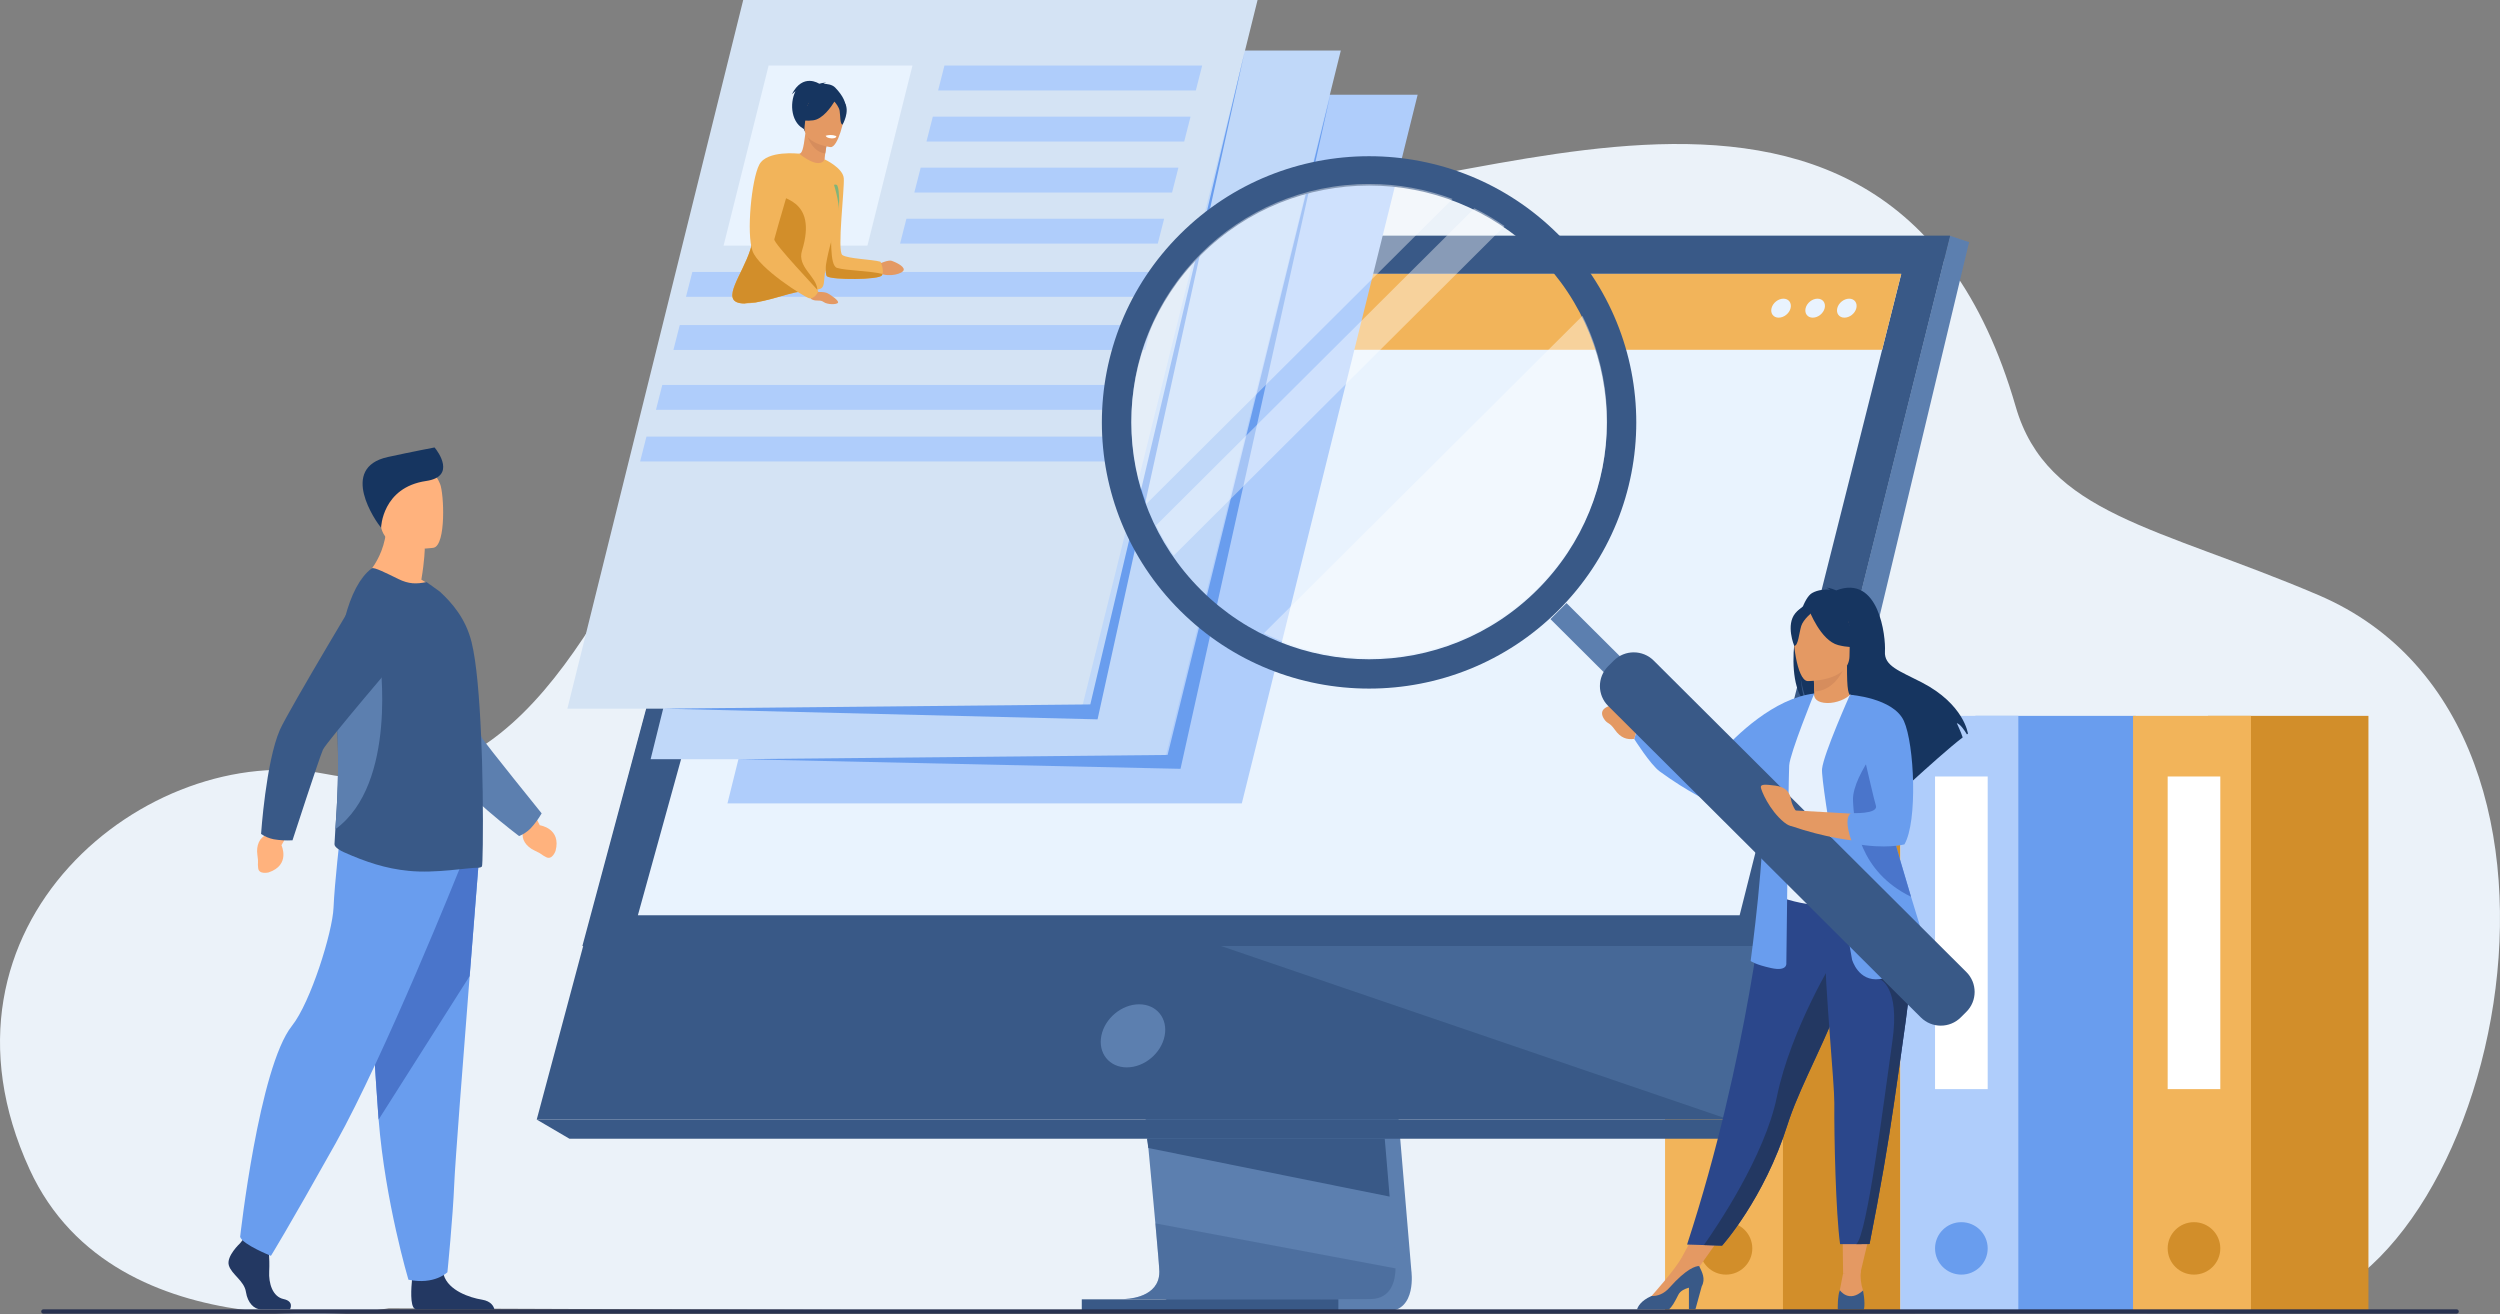<svg width="584" height="307" viewBox="0 0 584 307" fill="none" xmlns="http://www.w3.org/2000/svg">
<rect x="0" y="0" width="584" height="307" fill="#808080" stroke="none"/>
<g clip-path="url(#clip0_5488_43412)">
<path d="M90.837 305.609C90.837 305.609 27.187 317.253 6.933 273.203C-19.351 216.055 34.65 172.726 76.066 180.799C166.313 198.389 144.582 4.309 289.416 43.926C330.143 55.064 440.178 -11.095 470.868 94.986C478.164 120.21 504.02 122.989 541.554 138.999C615.008 170.325 581.423 306.141 528.935 306.675C476.447 307.209 90.837 305.609 90.837 305.609Z" fill="#EBF2F9"/>
<path d="M406.458 306.367H443.941V167.226H406.458V306.367Z" fill="#D28E2A"/>
<path d="M388.958 306.367H416.5V167.226H388.958V306.367Z" fill="#F2B45A"/>
<path d="M403.189 297.75C406.585 297.75 409.338 295.007 409.338 291.625C409.338 288.242 406.585 285.5 403.189 285.5C399.794 285.5 397.041 288.242 397.041 291.625C397.041 295.007 399.794 297.75 403.189 297.75Z" fill="#D28E2A"/>
<path d="M461.443 306.367H498.926V167.226H461.443V306.367Z" fill="#699DEE"/>
<path d="M443.94 306.367H471.482V167.226H443.94V306.367Z" fill="#AFCDFB"/>
<path d="M458.176 297.75C461.571 297.75 464.324 295.007 464.324 291.625C464.324 288.242 461.571 285.5 458.176 285.5C454.78 285.5 452.027 288.242 452.027 291.625C452.027 295.007 454.78 297.75 458.176 297.75Z" fill="#699DEE"/>
<path d="M464.324 181.387H452.027V254.418H464.324V181.387Z" fill="white"/>
<path d="M515.784 306.367H553.268V167.226H515.784V306.367Z" fill="#D28E2A"/>
<path d="M498.28 306.367H525.822V167.226H498.28V306.367Z" fill="#F2B45A"/>
<path d="M512.516 297.75C515.911 297.75 518.664 295.007 518.664 291.625C518.664 288.242 515.911 285.5 512.516 285.5C509.12 285.5 506.367 288.242 506.367 291.625C506.367 295.007 509.12 297.75 512.516 297.75Z" fill="#D28E2A"/>
<path d="M518.664 181.387H506.367V254.418H518.664V181.387Z" fill="white"/>
<path d="M408.877 182.32H396.58V255.352H408.877V182.32Z" fill="white"/>
<path d="M316.473 140.263L329.69 296.8C329.69 296.8 331.075 306.289 323.988 306.307C312.339 306.333 266.004 306.307 266.004 306.307C266.004 306.307 274.772 304.33 274.665 299.886C274.541 294.656 259.219 138.781 259.219 138.781L316.473 140.263Z" fill="#5C7FAF"/>
<path d="M262.253 303.465C264.546 303.465 308.8 303.611 320.146 303.465C325.091 303.404 325.957 299.086 325.999 296.292C326.014 295.512 325.963 294.732 325.848 293.961L325.505 289.893L324.63 279.524L323.858 270.372L322.862 258.606L322.025 248.668L312.635 137.439L255.381 135.957C255.381 135.957 261.833 201.186 266.398 248.668C266.908 253.959 267.391 259.031 267.84 263.766C267.986 265.278 268.124 266.757 268.262 268.196C268.684 272.688 269.071 276.813 269.408 280.456C269.585 282.376 269.749 284.16 269.898 285.794C270.48 292.198 270.821 296.286 270.825 297.064C270.829 297.489 270.791 297.913 270.714 298.332C269.762 303.302 263.106 303.465 262.253 303.465Z" fill="#5C7FAF"/>
<path d="M180.64 55.082H455.52L423.328 183.893L418.921 201.533L403.929 261.531H125.379L180.64 55.082Z" fill="#395987"/>
<path d="M455.519 55.082L459.981 56.564L409.858 266.011L403.926 261.531L455.519 55.082Z" fill="#5C7FAF"/>
<path d="M409.859 266.011H133.023L125.379 261.531H403.927L409.859 266.011Z" fill="#395987"/>
<path d="M312.643 303.527H252.703V306.364H312.643V303.527Z" fill="#395987"/>
<path d="M267.939 266.012L268.25 268.18L324.618 279.525L323.846 270.363L323.476 266.012H267.939Z" fill="#395987"/>
<path opacity="0.4" d="M262.254 303.466C264.546 303.466 308.801 303.611 320.146 303.466C325.092 303.405 325.958 299.086 326 296.293L269.896 285.777C270.478 292.181 270.819 296.269 270.824 297.047C270.827 297.472 270.79 297.896 270.712 298.315C269.763 303.302 263.107 303.466 262.254 303.466Z" fill="#395987"/>
<path opacity="0.4" d="M285.184 220.973L403.926 261.531L414.068 220.949L285.184 220.973Z" fill="#5C7FAF"/>
<path d="M180.639 55.082H455.52L414.093 220.949L136.041 221.002L180.639 55.082Z" fill="#395987"/>
<path d="M257.269 241.974C258.063 237.904 262.017 234.605 266.103 234.605C270.189 234.605 272.855 237.904 272.061 241.974C271.267 246.045 267.313 249.341 263.227 249.341C259.141 249.341 256.475 246.042 257.269 241.974Z" fill="#5C7FAF"/>
<path d="M149.006 213.813H406.377L435.525 98.147L437.758 89.276L439.665 81.709L444.136 63.969H190.472L185.564 81.709L183.471 89.276L181.017 98.147L149.006 213.813Z" fill="#E9F3FE"/>
<path d="M190.471 63.969H444.135L439.664 81.709H185.562L190.471 63.969Z" fill="#F2B45A"/>
<path d="M431.969 69.769C433.198 69.769 433.938 70.763 433.64 71.988C433.343 73.212 432.087 74.206 430.858 74.206C429.629 74.206 428.889 73.212 429.187 71.988C429.484 70.763 430.74 69.769 431.969 69.769Z" fill="#E9F3FE"/>
<path d="M424.573 69.769C425.802 69.769 426.541 70.763 426.244 71.988C425.946 73.212 424.693 74.206 423.462 74.206C422.23 74.206 421.493 73.212 421.79 71.988C422.088 70.763 423.343 69.769 424.573 69.769Z" fill="#E9F3FE"/>
<path d="M413.83 71.988C414.136 70.763 415.381 69.769 416.61 69.769C417.839 69.769 418.578 70.763 418.283 71.988C417.988 73.212 416.73 74.206 415.501 74.206C414.272 74.206 413.519 73.214 413.83 71.988Z" fill="#E9F3FE"/>
<path d="M56.093 290.417C56.093 290.417 52.812 293.441 53.457 295.59C54.102 297.738 57.053 299.172 57.451 301.8C57.849 304.427 59.45 305.859 60.887 305.859H67.744C67.744 305.859 68.803 304.011 66.246 303.462C63.689 302.913 62.725 299.819 62.884 296.952C63.044 294.084 62.646 290.267 62.646 290.267L57.213 288.992L56.093 290.417Z" fill="#233862"/>
<path d="M115.487 305.855H97.281C97.158 305.834 97.039 305.798 96.926 305.748C95.712 305.145 96.091 300.519 96.237 299.085C96.266 298.819 96.285 298.662 96.285 298.662C96.285 298.662 102.679 293.57 103.558 297.471C103.584 297.593 103.617 297.712 103.652 297.83C104.759 301.477 109.722 303.138 112.587 303.6C114.772 303.955 115.341 305.219 115.487 305.855Z" fill="#233862"/>
<path d="M111.826 201.422C111.826 201.422 110.855 213.489 109.715 228.005C108.164 247.708 106.298 271.911 106.115 276.496C105.795 284.457 104.516 297.195 104.516 297.195C104.516 297.195 101.48 300.222 95.406 298.938C95.406 298.938 89.992 280.76 88.446 261.523C88.422 261.209 88.398 260.891 88.374 260.573C86.937 240.991 84.699 199.758 84.699 199.758L111.826 201.422Z" fill="#699DEE"/>
<path d="M111.826 201.426C111.826 201.426 110.855 213.493 109.715 228.008L88.446 261.53C88.422 261.217 88.398 260.898 88.374 260.58C86.937 240.999 84.699 199.766 84.699 199.766L111.826 201.426Z" fill="#4A75CB"/>
<path d="M107.396 202.858C107.396 202.858 89.898 246.557 78.391 267.095C66.883 287.633 63.287 293.364 63.287 293.364C63.287 293.364 56.695 290.736 56.096 288.945C56.096 288.945 60.496 249.29 68.202 239.633C72.557 234.17 77.671 217.783 77.912 212.05C78.152 206.318 79.469 194.977 79.469 194.977L107.396 202.858Z" fill="#699DEE"/>
<path d="M125.091 190.793L126.092 192.778C126.092 192.778 131.178 193.486 129.778 198.768C129.778 198.768 129.023 200.947 127.621 200.254C126.219 199.561 126.908 199.624 124.898 198.7C122.888 197.776 121.724 195.996 122.175 194.364L121.854 192.636L125.091 190.793Z" fill="#FFB27D"/>
<path d="M98.428 135.4C99.207 130.824 99.228 128.112 99.228 128.112L90.335 120.984C90.665 130.789 84.359 135.498 84.359 135.498C84.359 135.498 96.192 141.3 103.032 139.152C101.74 137.632 100.179 136.361 98.428 135.4Z" fill="#FFB27D"/>
<path d="M101.312 127.951C101.312 127.951 90.017 129.82 88.956 122.795C87.895 115.771 85.723 111.28 92.893 109.79C100.063 108.299 101.861 110.768 102.795 113.028C103.729 115.287 104.223 127.284 101.312 127.951Z" fill="#FFB27D"/>
<path d="M89.023 123.279C89.023 123.279 89.241 113.868 99.541 112.358C106.591 111.323 102.323 105.456 101.51 104.527C101.51 104.527 96.12 105.551 90.606 106.756C79.044 109.288 87.806 121.88 89.023 123.279Z" fill="#163560"/>
<path d="M123.905 193.556C124.914 192.475 125.795 191.283 126.53 190.002C126.53 190.002 113.697 174.118 112.654 172.471C111.61 170.823 103.815 144.404 103.815 144.404L84.106 140.426C84.106 140.426 100.558 174.238 103.283 178.36C107.787 185.171 121.261 195.31 121.261 195.31C122.249 194.904 123.148 194.308 123.905 193.556Z" fill="#5C7FAF"/>
<path d="M112.581 202.42C112.382 202.593 112.128 202.691 111.863 202.694C109.295 202.659 101.802 204.08 95.47 203.431C90.128 202.921 85.408 201.343 80.323 199.073C79.649 198.772 78.096 197.946 78.135 197.195C78.16 196.373 78.24 195.181 78.343 193.68C78.704 188.451 79.33 179.48 78.719 169.12C78.61 167.191 78.551 165.278 78.544 163.394C78.492 149.355 81.239 136.935 86.856 132.756C87.337 132.414 90.329 133.918 93.035 135.247C95.535 136.476 97.283 136.447 99.645 135.97L102.76 138.214C105.636 140.875 108.786 144.492 110.155 149.98C111.321 154.654 112.005 163.082 112.382 171.813C112.552 175.77 112.69 179.764 112.725 183.548V183.686C112.758 184.06 112.758 184.47 112.758 184.847C112.891 194.576 112.751 202.291 112.581 202.42Z" fill="#395987"/>
<path d="M78.34 193.703C78.701 188.474 79.326 179.503 78.716 169.143C78.607 167.215 78.548 165.301 78.541 163.417C80.882 157.765 82.793 153.664 82.793 153.664H88.699C88.699 153.664 93.012 183.068 78.34 193.703Z" fill="#5C7FAF"/>
<path d="M66.868 195.521L65.75 197.442C65.75 197.442 67.938 202.068 62.74 203.798C62.74 203.798 60.501 204.36 60.31 202.813C60.12 201.266 60.448 201.876 60.124 199.693C59.801 197.51 60.654 195.569 62.27 195.048L63.545 193.832L66.868 195.521Z" fill="#FFB27D"/>
<path d="M63.902 196.048C65.363 196.298 66.847 196.381 68.327 196.294C68.327 196.294 74.63 176.902 75.442 175.122C76.253 173.342 94.165 152.377 94.165 152.377L86.704 133.773C86.704 133.773 67.329 166.021 65.361 170.542C62.111 178.029 60.986 194.813 60.986 194.813C61.867 195.412 62.858 195.832 63.902 196.048Z" fill="#395987"/>
<path d="M290.087 187.671H169.934L211.008 22.133H331.161L290.087 187.671Z" fill="#AFCDFB"/>
<path d="M272.139 177.345H151.986L193.061 11.805H313.214L272.139 177.345Z" fill="#C0D8F9"/>
<path d="M252.692 165.541H132.539L173.614 0H293.767L252.692 165.541Z" fill="#D4E3F4"/>
<path d="M310.766 22.133L272.752 176.354L172.861 177.343L275.768 179.598L310.766 22.133Z" fill="#699DEE"/>
<path d="M290.811 11.805L254.695 164.551L154.805 165.542L256.39 168.041L290.811 11.805Z" fill="#699DEE"/>
<path d="M202.632 57.367H169.031L179.55 15.316H213.153L202.632 57.367Z" fill="#E9F3FE"/>
<path d="M279.347 21.128H219.143L220.623 15.316H280.828L279.347 21.128Z" fill="#AFCDFB"/>
<path d="M276.632 33.057H216.426L217.907 27.246H278.113L276.632 33.057Z" fill="#AFCDFB"/>
<path d="M273.793 44.981H213.586L215.069 39.172H275.273L273.793 44.981Z" fill="#AFCDFB"/>
<path d="M270.46 56.907H210.256L211.737 51.098H271.941L270.46 56.907Z" fill="#AFCDFB"/>
<path d="M270.46 69.328H160.248L161.731 63.52H271.941L270.46 69.328Z" fill="#AFCDFB"/>
<path d="M267.519 81.749H157.307L158.79 75.938H268.999L267.519 81.749Z" fill="#AFCDFB"/>
<path d="M263.444 95.731H153.232L154.713 89.922H264.925L263.444 95.731Z" fill="#AFCDFB"/>
<path d="M259.741 107.805H149.529L151.01 101.996H261.222L259.741 107.805Z" fill="#AFCDFB"/>
<path d="M205.569 61.55C205.569 61.55 207.538 60.654 208.308 60.927C209.078 61.199 211.164 62.097 211.118 62.996C211.072 63.896 207.721 64.894 205.486 63.803C203.251 62.711 205.569 61.55 205.569 61.55Z" fill="#E49963"/>
<path d="M206.152 64.014C206.118 64.123 206.071 64.228 206.012 64.326C205.356 65.389 194.419 65.444 193.179 64.544C192.621 64.143 192.451 58.639 192.433 52.675C192.411 45.3 192.621 37.223 192.621 37.223C192.621 37.223 196.895 39.199 197.105 41.63C197.315 44.062 195.515 58.676 196.764 59.569C198.013 60.463 203.763 60.578 205.69 61.14C205.69 61.147 206.506 62.896 206.152 64.014Z" fill="#F2B45A"/>
<path d="M195.105 20.464C194.357 19.689 193.137 19.617 192.349 19.56C192.54 19.441 192.757 19.37 192.981 19.355C192.509 19.222 191.367 19.56 191.367 19.56C191.367 19.56 187.55 16.945 184.963 22.051C184.963 22.051 185.341 21.689 185.838 21.288C184.344 24.223 184.843 29.019 188.183 30.291C190.361 31.119 202.761 28.409 195.105 20.464Z" fill="#163560"/>
<path d="M192.791 38.447C192.811 38.46 190.482 39.307 188.898 38.65C187.406 38.029 186.658 35.904 186.68 35.902C187.349 35.856 187.656 34.987 188.141 31.137L188.43 31.233L193.275 32.856C193.275 32.856 192.96 34.401 192.765 35.867C192.601 37.1 192.525 38.279 192.791 38.447Z" fill="#E49963"/>
<path d="M193.274 32.854C193.274 32.854 192.96 34.399 192.765 35.865C189.991 35.429 188.85 32.71 188.43 31.23L193.274 32.854Z" fill="#D68D5D"/>
<path d="M187.986 30.628C187.986 30.628 186.825 28.144 186.731 26.138C186.663 24.704 188.056 19.601 193.199 21.026C194.234 21.308 195.193 21.818 196.005 22.518C197.044 23.431 198.47 25.297 196.044 29.591L195.368 31.06L187.986 30.628Z" fill="#163560"/>
<path d="M194.022 34.365C194.022 34.365 187.425 33.623 187.952 29.537C188.479 25.452 187.982 22.604 192.217 22.905C196.452 23.205 197.068 24.866 197.226 26.275C197.383 27.685 195.76 34.453 194.022 34.365Z" fill="#E49963"/>
<path d="M194.449 43.62C194.395 43.139 195.425 42.916 195.613 43.363C195.963 44.197 195.926 45.189 196.005 45.993C196.223 48.287 195.318 51.27 195.318 51.27L194.449 43.62Z" fill="#82B479"/>
<path d="M197.326 23.978C196.47 22.621 195.668 22.788 195.186 23.107C194.04 20.806 189.145 23.288 189.145 23.288C188.622 25.036 187.503 26.549 185.982 27.567C185.982 27.567 187.087 28.462 189.946 28.109C192.194 27.833 194.176 24.95 194.92 23.734C195.265 24.133 195.987 25.041 196.134 25.856C196.326 26.946 196.195 29.099 196.831 29.107C196.831 29.101 198.605 26.02 197.326 23.978Z" fill="#163560"/>
<path d="M192.883 31.702C192.883 31.702 192.938 32.236 194.243 32.323C194.243 32.323 195.337 32.397 195.381 31.822C195.381 31.813 194.379 31.279 192.883 31.702Z" fill="white"/>
<path d="M206.152 64.014C206.118 64.123 206.071 64.227 206.012 64.325C205.356 65.389 194.42 65.443 193.18 64.543C192.622 64.142 192.44 57.303 193.978 51.402C194.343 54.937 193.674 62.005 195.533 62.58C197.639 63.242 203.388 63.255 206.152 64.014Z" fill="#D28E2A"/>
<path d="M195.693 51.597C191.357 64.065 193.332 66.322 191.784 67.403C191.784 67.403 190.472 67.775 190.472 67.782C188.864 68.843 189.026 67.327 184.229 68.701C181.943 69.355 179.008 70.227 176.491 70.662C175.631 70.814 174.76 70.892 173.888 70.896C172.405 70.878 171.35 70.484 171.123 69.455C170.467 66.468 176.403 59.531 175.837 54.203L175.823 54.066C175.799 53.545 175.847 53.024 175.966 52.517C176.571 49.662 178.947 45.706 181.307 42.37C183.914 38.69 186.502 35.768 186.681 35.907C191.775 39.884 192.626 37.234 192.626 37.234C192.626 37.234 197.171 47.344 195.693 51.597Z" fill="#F2B45A"/>
<path d="M190.936 67.655C189.33 68.719 189.028 67.324 184.232 68.699C181.946 69.353 179.011 70.224 176.493 70.66C175.229 70.717 174.282 70.786 173.884 70.902C172.401 70.884 171.347 70.49 171.119 69.462C170.463 66.474 176.399 59.537 175.833 54.209L175.82 54.072C175.783 53.551 175.831 53.028 175.962 52.523C176.506 50.366 178.435 48.196 180.719 44.969C181.778 46.418 191.181 46.111 187.344 58.58C186.167 62.389 190.759 64.548 190.936 67.655Z" fill="#D28E2A"/>
<path d="M190.404 68.251C190.404 68.251 192.497 68.033 193.376 68.53C194.256 69.026 196.001 70.225 195.752 70.709C195.502 71.192 193.273 71.19 192.412 70.556C191.55 69.922 190.778 70.484 189.691 69.961C188.604 69.438 190.404 68.251 190.404 68.251Z" fill="#E49963"/>
<path d="M186.68 35.9C186.68 35.9 179.177 35.028 177.369 38.458C175.56 41.887 174.324 54.581 175.792 58.643C177.259 62.704 187.736 69.28 188.948 69.646C190.16 70.012 191.181 68.21 191.157 67.997C191.133 67.783 180.691 56.871 180.877 55.9C181.063 54.928 186.68 35.9 186.68 35.9Z" fill="#F2B45A"/>
<path d="M437.24 286.238L434.563 297.479L430.549 297.455L430.402 286.238H437.24Z" fill="#E49963"/>
<path d="M403.485 286.718L395.863 297.479L392.893 293.679L397.479 285.238L403.485 286.718Z" fill="#E49963"/>
<path d="M423.303 138.534C424.688 137.75 426.348 137.662 427.51 137.732C427.254 137.52 426.948 137.376 426.621 137.314C427.341 137.207 428.949 137.917 428.949 137.917C438.966 134.074 440.541 148.764 440.323 152.178C440.104 155.592 443.689 156.706 448.899 159.395C458.842 164.526 459.715 171.396 459.715 171.396C459.638 171.442 459.557 171.495 459.472 171.553C458.978 170.72 457.963 169.156 457.105 168.921C457.138 168.997 458.118 171.073 458.483 172.263C455.55 174.485 450.062 179.41 446.235 182.903C446.252 182.221 446.235 181.251 445.974 180.739L445.502 183.571C443.455 185.445 442.044 186.763 442.044 186.763C442.295 184.005 429.522 169.45 422.857 165.092C421.234 162.713 420.657 158.508 420.613 158.177C420.893 161.51 421.466 163.38 421.978 164.432C416.346 159.259 419.631 140.613 423.303 138.534Z" fill="#163560"/>
<path d="M423.262 165.309C423.229 165.325 426.479 167.007 428.925 166.34C431.226 165.715 432.728 162.743 432.698 162.736C431.722 162.544 431.442 161.211 431.462 155.48L431.025 155.565L423.618 157.027C423.618 157.027 423.787 159.348 423.793 161.536C423.796 163.372 423.684 165.113 423.262 165.309Z" fill="#E49963"/>
<path d="M423.617 157.028C423.617 157.028 423.786 159.349 423.792 161.537C427.935 161.421 430.135 157.654 431.023 155.566L423.617 157.028Z" fill="#D68D5D"/>
<path d="M431.788 154.763C431.788 154.763 433.96 151.345 434.481 148.421C434.852 146.335 433.785 138.6 425.983 139.705C424.412 139.922 422.909 140.488 421.587 141.361C419.891 142.501 417.448 144.961 420.18 151.711L420.891 153.992L431.788 154.763Z" fill="#163560"/>
<path d="M394.102 290.727L398.026 290.847L402.275 290.975C402.275 290.975 412.09 280.081 417.586 262.65C417.715 262.245 417.851 261.833 417.993 261.419C421.007 252.666 427.252 241.68 430.544 231.738C431.069 230.154 431.539 228.664 431.961 227.252C432.097 226.8 432.227 226.356 432.352 225.921C434.778 217.523 435.48 212.011 436.128 206.121L412.361 206.311C412.361 206.311 408.531 246.52 394.102 290.727Z" fill="#2B478B"/>
<path d="M415.696 192.697C415.755 203.964 414.036 208.799 414.036 208.799C414.036 208.799 424.213 213.95 436.309 210.159C436.451 210.113 445.406 208.324 445.406 208.324C445.202 207.867 442.733 200.073 442.536 199.654C439.981 194.192 439.631 191.542 439.327 189.863C438.765 186.727 438.754 183.483 439.034 180.424C439.513 175.4 440.496 170.436 441.967 165.607C438.671 164.86 435.585 163.548 432.155 162.267C431.365 163.245 428.953 164.269 426.862 164.228C424.456 164.176 423.671 163.139 423.8 162.027C421.232 163.45 419.185 164.795 419.185 164.795C416.997 168.571 412.577 172.235 412.255 178.029C412.172 179.439 415.694 192.381 415.696 192.697Z" fill="#E7F1FD"/>
<path d="M401.897 175.96C405.397 171.901 414.426 163.105 423.754 162.016L415.705 177.636C415.705 177.636 415.252 180.314 412.862 181.874C407.024 185.698 399.598 187.387 399.598 187.387C399.598 187.387 394.567 185.208 387.699 180.196C385.541 178.621 381.75 172.616 381.75 172.616L382.774 169.206C382.774 169.206 389.209 172.792 391.507 173.825C392.82 174.413 395.834 175.821 397.96 176.815C398.619 177.123 399.362 177.207 400.074 177.052C400.785 176.898 401.426 176.514 401.897 175.96Z" fill="#699DEE"/>
<path d="M422.234 159.099C422.234 159.099 432.037 159.26 432.044 153.177C432.05 147.093 433.321 143.016 427.061 142.655C420.801 142.293 419.583 144.616 419.084 146.646C418.585 148.677 419.683 158.9 422.234 159.099Z" fill="#E49963"/>
<path d="M422.598 142.5C422.598 142.5 425.281 149.638 429.4 150.693C433.519 151.747 435.306 150.649 435.306 150.649C433.273 148.87 431.924 146.444 431.489 143.783C431.489 143.783 424.621 139.108 422.598 142.5Z" fill="#163560"/>
<path d="M423.262 143.086C423.262 143.086 421.256 144.678 420.769 146.228C420.281 147.777 420.06 150.967 419.126 150.858C419.126 150.858 417.103 146.007 419.377 143.262C421.788 140.353 423.262 143.086 423.262 143.086Z" fill="#163560"/>
<path d="M382.772 169.195C382.772 169.195 381.39 164.234 375.913 164.935C375.285 165.131 373.448 165.861 374.622 167.818C375.497 169.262 375.862 168.517 377.223 170.459C378.583 172.4 380.066 172.836 381.748 172.605L382.772 169.195Z" fill="#E49963"/>
<path d="M434.694 296.848C434.528 298.403 434.703 299.975 435.206 301.456C435.206 301.456 435.862 304.437 432.916 304.493C429.97 304.55 429.246 304.275 429.578 302.443C429.911 300.611 430.547 297.453 430.547 297.453L434.694 296.848Z" fill="#E49963"/>
<path d="M429.301 305.765C429.301 305.765 429.365 305.804 429.485 305.863H435.266C435.323 305.834 435.377 305.801 435.43 305.765C435.762 304.27 435.211 301.455 435.211 301.455C431.873 304.506 429.784 301.379 429.784 301.379C429.238 302.682 429.301 305.765 429.301 305.765Z" fill="#395987"/>
<path d="M385.79 302.744C385.79 302.744 391.223 296.737 392.892 293.68L396.931 295.741L387.9 304.191L385.785 303.914L385.79 302.744Z" fill="#E49963"/>
<path d="M382.418 305.865H389.855C390.57 305.331 391.239 304.098 392.07 302.442C392.508 301.57 393.51 301.071 394.531 300.803V305.815H396.062L397.523 300.496C398.483 298.733 397.6 297.136 396.922 295.746C396.134 295.746 394.017 296.28 390.003 300.786C388.691 302.265 387.226 302.795 385.78 302.747C385.761 302.759 385.741 302.769 385.721 302.777C383.308 303.858 382.617 305.207 382.418 305.865Z" fill="#395987"/>
<path d="M423.796 162.016C423.796 162.016 418.125 175.976 417.956 178.793C417.788 181.61 417.289 224.985 417.289 224.985C417.289 224.985 417.624 226.979 413.789 226.149C409.955 225.319 408.951 224.486 408.951 224.486C408.951 224.486 412.621 197.73 411.62 188.424C410.618 179.118 419.299 163.953 419.299 163.953L423.796 162.016Z" fill="#699DEE"/>
<path d="M398.025 290.847L402.275 290.976C402.275 290.976 412.089 280.081 417.586 262.65C417.715 262.245 417.851 261.833 417.993 261.419C421.007 252.667 427.252 241.681 430.543 231.738C431.068 230.154 431.539 228.664 431.961 227.252C432.096 226.8 432.227 226.357 432.352 225.921L428.853 223.273C428.853 223.273 418.354 240.225 415.09 256.175C412.273 270.026 400.956 286.701 398.025 290.847Z" fill="#233862"/>
<path d="M428.497 257.658C428.436 265.415 428.83 283.251 429.844 290.633H433.609C435.689 290.633 436.726 290.605 436.726 290.605C439.272 277.767 441.08 267.143 442.399 257.989C443.48 250.479 444.44 244.045 445.179 238.495C445.923 232.915 446.441 228.254 446.625 224.297C446.654 223.674 446.675 223.071 446.689 222.482C446.702 221.894 446.702 221.319 446.689 220.763L426.152 218.77C426.419 232.361 428.53 253.148 428.497 257.658Z" fill="#2B478B"/>
<path d="M433.607 290.633C435.688 290.633 436.724 290.605 436.724 290.605C439.27 277.767 441.079 267.142 442.398 257.989C443.479 250.478 444.439 244.044 445.178 238.494C445.922 232.914 446.44 228.254 446.624 224.297L439.089 228.711C439.089 228.711 443.901 230.402 442.063 243.199C440.226 255.995 436.162 288.822 433.607 290.633Z" fill="#233862"/>
<path d="M432.64 224.168C432.64 224.168 434.088 229.374 439.093 228.709C444.097 228.045 451.215 225.053 451.215 225.053C451.215 225.053 449.076 218.32 446.416 209.476C443.196 198.769 439.211 184.966 437.332 176.259C436.881 174.301 436.54 172.318 436.311 170.322L432.155 162.297C432.155 162.297 425.965 176.139 425.63 179.63C425.296 183.12 432.64 224.168 432.64 224.168Z" fill="#699DEE"/>
<path d="M432.86 186.949C433.079 192.599 434.417 203.567 446.318 209.439L446.412 209.483C443.193 198.776 439.207 184.972 437.329 176.266C435.143 179.512 432.737 183.831 432.86 186.949Z" fill="#4A75CB"/>
<path d="M365.937 140.882L362.184 144.621L377.109 159.489L380.862 155.75L365.937 140.882Z" fill="#5C7FAF"/>
<path d="M376.979 154.315L375.671 155.619C373.094 158.185 373.094 162.346 375.671 164.912L448.704 237.666C451.28 240.232 455.457 240.232 458.033 237.666L459.342 236.362C461.918 233.796 461.918 229.635 459.342 227.069L386.308 154.315C383.732 151.749 379.555 151.749 376.979 154.315Z" fill="#395987"/>
<path d="M275.677 54.705C251.3 78.989 251.3 118.359 275.677 142.642C300.054 166.926 339.576 166.926 363.953 142.642C388.33 118.359 388.33 78.989 363.953 54.705C339.576 30.421 300.054 30.421 275.677 54.705ZM359.091 137.799C337.4 159.407 302.222 159.407 280.54 137.799C258.857 116.191 258.849 81.148 280.54 59.549C302.231 37.949 337.409 37.941 359.091 59.549C380.773 81.156 380.782 116.191 359.091 137.799Z" fill="#395987"/>
<path d="M437.634 179.105L432.166 162.293C432.181 162.293 439.087 164.341 442.562 166.089C442.562 166.089 444.732 168.878 446.077 175.312C446.077 175.312 447.497 190.76 444.327 196.41C444.327 196.41 434.316 198.404 418.299 192.924V189.268C418.299 189.268 435.817 190.183 439.404 190.599L437.634 179.105Z" fill="#E49963"/>
<path d="M432.156 162.297C432.156 162.297 442.313 163.009 444.761 168.439C447.208 173.869 447.987 191.927 444.872 197.246C444.872 197.246 440.585 198.462 433.002 197.048C432.908 197.033 432.816 197.013 432.722 196.996C432.722 196.996 430.303 191.095 432.471 189.934C432.471 189.934 438.866 190.265 438.199 188.16C437.532 186.055 432.156 162.297 432.156 162.297Z" fill="#699DEE"/>
<path d="M420.086 190.244C420.086 190.244 418.691 188.558 418.393 186.839C418.096 185.12 417.173 183.843 414.762 183.529C412.352 183.215 411.32 183.178 411.326 183.856C411.333 184.533 413.295 189.253 416.751 192.072C420.207 194.892 420.086 190.244 420.086 190.244Z" fill="#E49963"/>
<path opacity="0.4" d="M344.41 48.664L270.021 122.768C271.232 125.206 272.621 127.553 274.177 129.788L351.46 52.802C349.216 51.252 346.859 49.869 344.41 48.664Z" fill="white"/>
<path opacity="0.4" d="M339.309 46.467C333.083 44.151 326.489 42.97 319.842 42.98C289.166 42.98 264.299 67.754 264.299 98.311C264.289 104.932 265.475 111.5 267.799 117.703L339.309 46.467Z" fill="white"/>
<path opacity="0.4" d="M295.248 147.922C302.896 151.692 311.317 153.648 319.85 153.637C350.527 153.637 375.407 128.863 375.407 98.293C375.418 89.792 373.454 81.404 369.67 73.785L295.248 147.922Z" fill="white"/>
<path d="M10.126 306.866H573.872C574.005 306.866 574.133 306.813 574.228 306.719C574.322 306.625 574.375 306.497 574.375 306.364C574.375 306.232 574.321 306.105 574.227 306.011C574.133 305.917 574.005 305.864 573.872 305.863H10.126C9.993 305.864 9.865 305.917 9.771 306.011C9.677 306.105 9.624 306.232 9.623 306.364C9.623 306.497 9.676 306.625 9.77 306.719C9.865 306.813 9.993 306.866 10.126 306.866Z" fill="#283250"/>
</g>
<defs>
<clipPath id="clip0_5488_43412">
<rect width="584" height="307" fill="white"/>
</clipPath>
</defs>
</svg>
